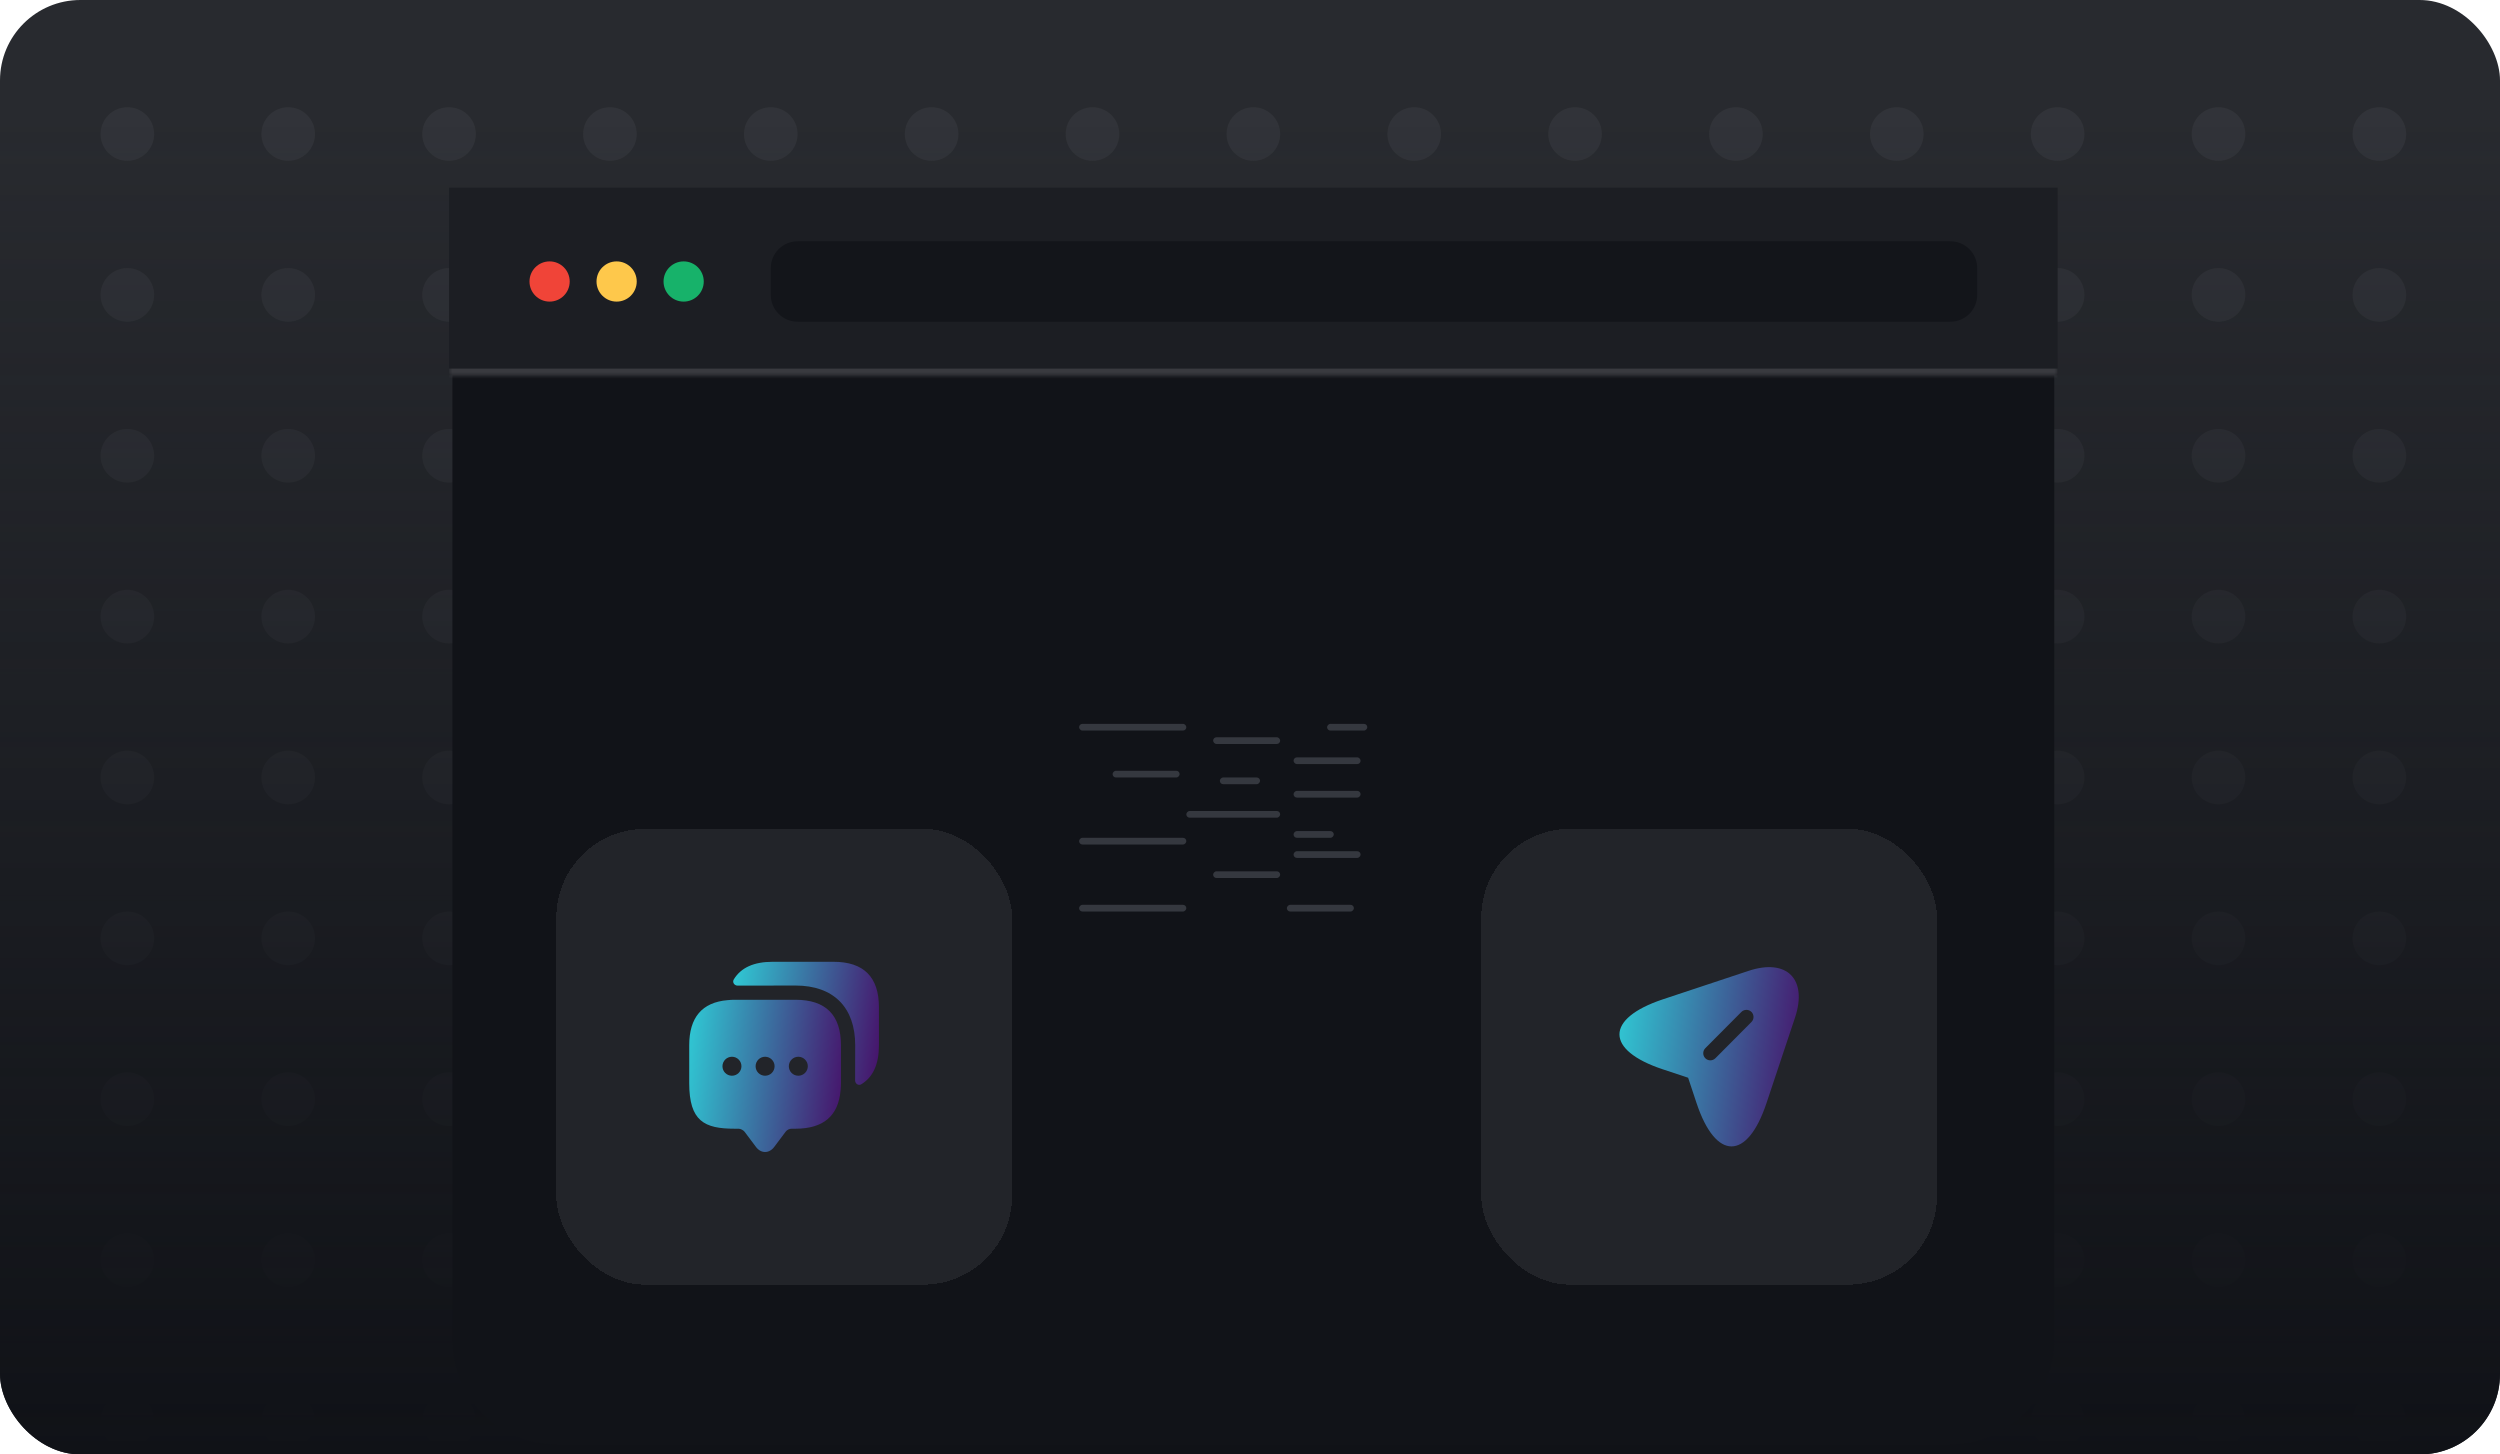 <svg width="373" height="217" viewBox="0 0 373 217" fill="none" xmlns="http://www.w3.org/2000/svg">
<g clip-path="url(#clip0_2851_17831)">
<path d="M373 0H0V217H373V0Z" fill="#282A2F"/>
<g opacity="0.05">
<path d="M23 20C23 17.791 21.209 16 19 16C16.791 16 15 17.791 15 20C15 22.209 16.791 24 19 24C21.209 24 23 22.209 23 20Z" fill="#F2F4F7"/>
<path d="M47 20C47 17.791 45.209 16 43 16C40.791 16 39 17.791 39 20C39 22.209 40.791 24 43 24C45.209 24 47 22.209 47 20Z" fill="#F2F4F7"/>
<path d="M71 20C71 17.791 69.209 16 67 16C64.791 16 63 17.791 63 20C63 22.209 64.791 24 67 24C69.209 24 71 22.209 71 20Z" fill="#F2F4F7"/>
<path d="M95 20C95 17.791 93.209 16 91 16C88.791 16 87 17.791 87 20C87 22.209 88.791 24 91 24C93.209 24 95 22.209 95 20Z" fill="#F2F4F7"/>
<path d="M119 20C119 17.791 117.209 16 115 16C112.791 16 111 17.791 111 20C111 22.209 112.791 24 115 24C117.209 24 119 22.209 119 20Z" fill="#F2F4F7"/>
<path d="M143 20C143 17.791 141.209 16 139 16C136.791 16 135 17.791 135 20C135 22.209 136.791 24 139 24C141.209 24 143 22.209 143 20Z" fill="#F2F4F7"/>
<path d="M167 20C167 17.791 165.209 16 163 16C160.791 16 159 17.791 159 20C159 22.209 160.791 24 163 24C165.209 24 167 22.209 167 20Z" fill="#F2F4F7"/>
<path d="M191 20C191 17.791 189.209 16 187 16C184.791 16 183 17.791 183 20C183 22.209 184.791 24 187 24C189.209 24 191 22.209 191 20Z" fill="#F2F4F7"/>
<path d="M215 20C215 17.791 213.209 16 211 16C208.791 16 207 17.791 207 20C207 22.209 208.791 24 211 24C213.209 24 215 22.209 215 20Z" fill="#F2F4F7"/>
<path d="M239 20C239 17.791 237.209 16 235 16C232.791 16 231 17.791 231 20C231 22.209 232.791 24 235 24C237.209 24 239 22.209 239 20Z" fill="#F2F4F7"/>
<path d="M263 20C263 17.791 261.209 16 259 16C256.791 16 255 17.791 255 20C255 22.209 256.791 24 259 24C261.209 24 263 22.209 263 20Z" fill="#F2F4F7"/>
<path d="M287 20C287 17.791 285.209 16 283 16C280.791 16 279 17.791 279 20C279 22.209 280.791 24 283 24C285.209 24 287 22.209 287 20Z" fill="#F2F4F7"/>
<path d="M311 20C311 17.791 309.209 16 307 16C304.791 16 303 17.791 303 20C303 22.209 304.791 24 307 24C309.209 24 311 22.209 311 20Z" fill="#F2F4F7"/>
<path d="M335 20C335 17.791 333.209 16 331 16C328.791 16 327 17.791 327 20C327 22.209 328.791 24 331 24C333.209 24 335 22.209 335 20Z" fill="#F2F4F7"/>
<path d="M359 20C359 17.791 357.209 16 355 16C352.791 16 351 17.791 351 20C351 22.209 352.791 24 355 24C357.209 24 359 22.209 359 20Z" fill="#F2F4F7"/>
<path d="M23 44C23 41.791 21.209 40 19 40C16.791 40 15 41.791 15 44C15 46.209 16.791 48 19 48C21.209 48 23 46.209 23 44Z" fill="#F2F4F7"/>
<path d="M47 44C47 41.791 45.209 40 43 40C40.791 40 39 41.791 39 44C39 46.209 40.791 48 43 48C45.209 48 47 46.209 47 44Z" fill="#F2F4F7"/>
<path d="M71 44C71 41.791 69.209 40 67 40C64.791 40 63 41.791 63 44C63 46.209 64.791 48 67 48C69.209 48 71 46.209 71 44Z" fill="#F2F4F7"/>
<path d="M95 44C95 41.791 93.209 40 91 40C88.791 40 87 41.791 87 44C87 46.209 88.791 48 91 48C93.209 48 95 46.209 95 44Z" fill="#F2F4F7"/>
<path d="M119 44C119 41.791 117.209 40 115 40C112.791 40 111 41.791 111 44C111 46.209 112.791 48 115 48C117.209 48 119 46.209 119 44Z" fill="#F2F4F7"/>
<path d="M143 44C143 41.791 141.209 40 139 40C136.791 40 135 41.791 135 44C135 46.209 136.791 48 139 48C141.209 48 143 46.209 143 44Z" fill="#F2F4F7"/>
<path d="M167 44C167 41.791 165.209 40 163 40C160.791 40 159 41.791 159 44C159 46.209 160.791 48 163 48C165.209 48 167 46.209 167 44Z" fill="#F2F4F7"/>
<path d="M191 44C191 41.791 189.209 40 187 40C184.791 40 183 41.791 183 44C183 46.209 184.791 48 187 48C189.209 48 191 46.209 191 44Z" fill="#F2F4F7"/>
<path d="M215 44C215 41.791 213.209 40 211 40C208.791 40 207 41.791 207 44C207 46.209 208.791 48 211 48C213.209 48 215 46.209 215 44Z" fill="#F2F4F7"/>
<path d="M239 44C239 41.791 237.209 40 235 40C232.791 40 231 41.791 231 44C231 46.209 232.791 48 235 48C237.209 48 239 46.209 239 44Z" fill="#F2F4F7"/>
<path d="M263 44C263 41.791 261.209 40 259 40C256.791 40 255 41.791 255 44C255 46.209 256.791 48 259 48C261.209 48 263 46.209 263 44Z" fill="#F2F4F7"/>
<path d="M287 44C287 41.791 285.209 40 283 40C280.791 40 279 41.791 279 44C279 46.209 280.791 48 283 48C285.209 48 287 46.209 287 44Z" fill="#F2F4F7"/>
<path d="M311 44C311 41.791 309.209 40 307 40C304.791 40 303 41.791 303 44C303 46.209 304.791 48 307 48C309.209 48 311 46.209 311 44Z" fill="#F2F4F7"/>
<path d="M335 44C335 41.791 333.209 40 331 40C328.791 40 327 41.791 327 44C327 46.209 328.791 48 331 48C333.209 48 335 46.209 335 44Z" fill="#F2F4F7"/>
<path d="M359 44C359 41.791 357.209 40 355 40C352.791 40 351 41.791 351 44C351 46.209 352.791 48 355 48C357.209 48 359 46.209 359 44Z" fill="#F2F4F7"/>
<path d="M23 68C23 65.791 21.209 64 19 64C16.791 64 15 65.791 15 68C15 70.209 16.791 72 19 72C21.209 72 23 70.209 23 68Z" fill="#F2F4F7"/>
<path d="M47 68C47 65.791 45.209 64 43 64C40.791 64 39 65.791 39 68C39 70.209 40.791 72 43 72C45.209 72 47 70.209 47 68Z" fill="#F2F4F7"/>
<path d="M71 68C71 65.791 69.209 64 67 64C64.791 64 63 65.791 63 68C63 70.209 64.791 72 67 72C69.209 72 71 70.209 71 68Z" fill="#F2F4F7"/>
<path d="M95 68C95 65.791 93.209 64 91 64C88.791 64 87 65.791 87 68C87 70.209 88.791 72 91 72C93.209 72 95 70.209 95 68Z" fill="#F2F4F7"/>
<path d="M119 68C119 65.791 117.209 64 115 64C112.791 64 111 65.791 111 68C111 70.209 112.791 72 115 72C117.209 72 119 70.209 119 68Z" fill="#F2F4F7"/>
<path d="M143 68C143 65.791 141.209 64 139 64C136.791 64 135 65.791 135 68C135 70.209 136.791 72 139 72C141.209 72 143 70.209 143 68Z" fill="#F2F4F7"/>
<path d="M167 68C167 65.791 165.209 64 163 64C160.791 64 159 65.791 159 68C159 70.209 160.791 72 163 72C165.209 72 167 70.209 167 68Z" fill="#F2F4F7"/>
<path d="M191 68C191 65.791 189.209 64 187 64C184.791 64 183 65.791 183 68C183 70.209 184.791 72 187 72C189.209 72 191 70.209 191 68Z" fill="#F2F4F7"/>
<path d="M215 68C215 65.791 213.209 64 211 64C208.791 64 207 65.791 207 68C207 70.209 208.791 72 211 72C213.209 72 215 70.209 215 68Z" fill="#F2F4F7"/>
<path d="M239 68C239 65.791 237.209 64 235 64C232.791 64 231 65.791 231 68C231 70.209 232.791 72 235 72C237.209 72 239 70.209 239 68Z" fill="#F2F4F7"/>
<path d="M263 68C263 65.791 261.209 64 259 64C256.791 64 255 65.791 255 68C255 70.209 256.791 72 259 72C261.209 72 263 70.209 263 68Z" fill="#F2F4F7"/>
<path d="M287 68C287 65.791 285.209 64 283 64C280.791 64 279 65.791 279 68C279 70.209 280.791 72 283 72C285.209 72 287 70.209 287 68Z" fill="#F2F4F7"/>
<path d="M311 68C311 65.791 309.209 64 307 64C304.791 64 303 65.791 303 68C303 70.209 304.791 72 307 72C309.209 72 311 70.209 311 68Z" fill="#F2F4F7"/>
<path d="M335 68C335 65.791 333.209 64 331 64C328.791 64 327 65.791 327 68C327 70.209 328.791 72 331 72C333.209 72 335 70.209 335 68Z" fill="#F2F4F7"/>
<path d="M359 68C359 65.791 357.209 64 355 64C352.791 64 351 65.791 351 68C351 70.209 352.791 72 355 72C357.209 72 359 70.209 359 68Z" fill="#F2F4F7"/>
<path d="M23 92C23 89.791 21.209 88 19 88C16.791 88 15 89.791 15 92C15 94.209 16.791 96 19 96C21.209 96 23 94.209 23 92Z" fill="#F2F4F7"/>
<path d="M47 92C47 89.791 45.209 88 43 88C40.791 88 39 89.791 39 92C39 94.209 40.791 96 43 96C45.209 96 47 94.209 47 92Z" fill="#F2F4F7"/>
<path d="M71 92C71 89.791 69.209 88 67 88C64.791 88 63 89.791 63 92C63 94.209 64.791 96 67 96C69.209 96 71 94.209 71 92Z" fill="#F2F4F7"/>
<path d="M95 92C95 89.791 93.209 88 91 88C88.791 88 87 89.791 87 92C87 94.209 88.791 96 91 96C93.209 96 95 94.209 95 92Z" fill="#F2F4F7"/>
<path d="M119 92C119 89.791 117.209 88 115 88C112.791 88 111 89.791 111 92C111 94.209 112.791 96 115 96C117.209 96 119 94.209 119 92Z" fill="#F2F4F7"/>
<path d="M143 92C143 89.791 141.209 88 139 88C136.791 88 135 89.791 135 92C135 94.209 136.791 96 139 96C141.209 96 143 94.209 143 92Z" fill="#F2F4F7"/>
<path d="M167 92C167 89.791 165.209 88 163 88C160.791 88 159 89.791 159 92C159 94.209 160.791 96 163 96C165.209 96 167 94.209 167 92Z" fill="#F2F4F7"/>
<path d="M191 92C191 89.791 189.209 88 187 88C184.791 88 183 89.791 183 92C183 94.209 184.791 96 187 96C189.209 96 191 94.209 191 92Z" fill="#F2F4F7"/>
<path d="M215 92C215 89.791 213.209 88 211 88C208.791 88 207 89.791 207 92C207 94.209 208.791 96 211 96C213.209 96 215 94.209 215 92Z" fill="#F2F4F7"/>
<path d="M239 92C239 89.791 237.209 88 235 88C232.791 88 231 89.791 231 92C231 94.209 232.791 96 235 96C237.209 96 239 94.209 239 92Z" fill="#F2F4F7"/>
<path d="M263 92C263 89.791 261.209 88 259 88C256.791 88 255 89.791 255 92C255 94.209 256.791 96 259 96C261.209 96 263 94.209 263 92Z" fill="#F2F4F7"/>
<path d="M287 92C287 89.791 285.209 88 283 88C280.791 88 279 89.791 279 92C279 94.209 280.791 96 283 96C285.209 96 287 94.209 287 92Z" fill="#F2F4F7"/>
<path d="M311 92C311 89.791 309.209 88 307 88C304.791 88 303 89.791 303 92C303 94.209 304.791 96 307 96C309.209 96 311 94.209 311 92Z" fill="#F2F4F7"/>
<path d="M335 92C335 89.791 333.209 88 331 88C328.791 88 327 89.791 327 92C327 94.209 328.791 96 331 96C333.209 96 335 94.209 335 92Z" fill="#F2F4F7"/>
<path d="M359 92C359 89.791 357.209 88 355 88C352.791 88 351 89.791 351 92C351 94.209 352.791 96 355 96C357.209 96 359 94.209 359 92Z" fill="#F2F4F7"/>
<path d="M23 116C23 113.791 21.209 112 19 112C16.791 112 15 113.791 15 116C15 118.209 16.791 120 19 120C21.209 120 23 118.209 23 116Z" fill="#F2F4F7"/>
<path d="M47 116C47 113.791 45.209 112 43 112C40.791 112 39 113.791 39 116C39 118.209 40.791 120 43 120C45.209 120 47 118.209 47 116Z" fill="#F2F4F7"/>
<path d="M71 116C71 113.791 69.209 112 67 112C64.791 112 63 113.791 63 116C63 118.209 64.791 120 67 120C69.209 120 71 118.209 71 116Z" fill="#F2F4F7"/>
<path d="M95 116C95 113.791 93.209 112 91 112C88.791 112 87 113.791 87 116C87 118.209 88.791 120 91 120C93.209 120 95 118.209 95 116Z" fill="#F2F4F7"/>
<path d="M119 116C119 113.791 117.209 112 115 112C112.791 112 111 113.791 111 116C111 118.209 112.791 120 115 120C117.209 120 119 118.209 119 116Z" fill="#F2F4F7"/>
<path d="M143 116C143 113.791 141.209 112 139 112C136.791 112 135 113.791 135 116C135 118.209 136.791 120 139 120C141.209 120 143 118.209 143 116Z" fill="#F2F4F7"/>
<path d="M167 116C167 113.791 165.209 112 163 112C160.791 112 159 113.791 159 116C159 118.209 160.791 120 163 120C165.209 120 167 118.209 167 116Z" fill="#F2F4F7"/>
<path d="M191 116C191 113.791 189.209 112 187 112C184.791 112 183 113.791 183 116C183 118.209 184.791 120 187 120C189.209 120 191 118.209 191 116Z" fill="#F2F4F7"/>
<path d="M215 116C215 113.791 213.209 112 211 112C208.791 112 207 113.791 207 116C207 118.209 208.791 120 211 120C213.209 120 215 118.209 215 116Z" fill="#F2F4F7"/>
<path d="M239 116C239 113.791 237.209 112 235 112C232.791 112 231 113.791 231 116C231 118.209 232.791 120 235 120C237.209 120 239 118.209 239 116Z" fill="#F2F4F7"/>
<path d="M263 116C263 113.791 261.209 112 259 112C256.791 112 255 113.791 255 116C255 118.209 256.791 120 259 120C261.209 120 263 118.209 263 116Z" fill="#F2F4F7"/>
<path d="M287 116C287 113.791 285.209 112 283 112C280.791 112 279 113.791 279 116C279 118.209 280.791 120 283 120C285.209 120 287 118.209 287 116Z" fill="#F2F4F7"/>
<path d="M311 116C311 113.791 309.209 112 307 112C304.791 112 303 113.791 303 116C303 118.209 304.791 120 307 120C309.209 120 311 118.209 311 116Z" fill="#F2F4F7"/>
<path d="M335 116C335 113.791 333.209 112 331 112C328.791 112 327 113.791 327 116C327 118.209 328.791 120 331 120C333.209 120 335 118.209 335 116Z" fill="#F2F4F7"/>
<path d="M359 116C359 113.791 357.209 112 355 112C352.791 112 351 113.791 351 116C351 118.209 352.791 120 355 120C357.209 120 359 118.209 359 116Z" fill="#F2F4F7"/>
<path d="M23 140C23 137.791 21.209 136 19 136C16.791 136 15 137.791 15 140C15 142.209 16.791 144 19 144C21.209 144 23 142.209 23 140Z" fill="#F2F4F7"/>
<path d="M47 140C47 137.791 45.209 136 43 136C40.791 136 39 137.791 39 140C39 142.209 40.791 144 43 144C45.209 144 47 142.209 47 140Z" fill="#F2F4F7"/>
<path d="M71 140C71 137.791 69.209 136 67 136C64.791 136 63 137.791 63 140C63 142.209 64.791 144 67 144C69.209 144 71 142.209 71 140Z" fill="#F2F4F7"/>
<path d="M95 140C95 137.791 93.209 136 91 136C88.791 136 87 137.791 87 140C87 142.209 88.791 144 91 144C93.209 144 95 142.209 95 140Z" fill="#F2F4F7"/>
<path d="M119 140C119 137.791 117.209 136 115 136C112.791 136 111 137.791 111 140C111 142.209 112.791 144 115 144C117.209 144 119 142.209 119 140Z" fill="#F2F4F7"/>
<path d="M143 140C143 137.791 141.209 136 139 136C136.791 136 135 137.791 135 140C135 142.209 136.791 144 139 144C141.209 144 143 142.209 143 140Z" fill="#F2F4F7"/>
<path d="M167 140C167 137.791 165.209 136 163 136C160.791 136 159 137.791 159 140C159 142.209 160.791 144 163 144C165.209 144 167 142.209 167 140Z" fill="#F2F4F7"/>
<path d="M191 140C191 137.791 189.209 136 187 136C184.791 136 183 137.791 183 140C183 142.209 184.791 144 187 144C189.209 144 191 142.209 191 140Z" fill="#F2F4F7"/>
<path d="M215 140C215 137.791 213.209 136 211 136C208.791 136 207 137.791 207 140C207 142.209 208.791 144 211 144C213.209 144 215 142.209 215 140Z" fill="#F2F4F7"/>
<path d="M239 140C239 137.791 237.209 136 235 136C232.791 136 231 137.791 231 140C231 142.209 232.791 144 235 144C237.209 144 239 142.209 239 140Z" fill="#F2F4F7"/>
<path d="M263 140C263 137.791 261.209 136 259 136C256.791 136 255 137.791 255 140C255 142.209 256.791 144 259 144C261.209 144 263 142.209 263 140Z" fill="#F2F4F7"/>
<path d="M287 140C287 137.791 285.209 136 283 136C280.791 136 279 137.791 279 140C279 142.209 280.791 144 283 144C285.209 144 287 142.209 287 140Z" fill="#F2F4F7"/>
<path d="M311 140C311 137.791 309.209 136 307 136C304.791 136 303 137.791 303 140C303 142.209 304.791 144 307 144C309.209 144 311 142.209 311 140Z" fill="#F2F4F7"/>
<path d="M335 140C335 137.791 333.209 136 331 136C328.791 136 327 137.791 327 140C327 142.209 328.791 144 331 144C333.209 144 335 142.209 335 140Z" fill="#F2F4F7"/>
<path d="M359 140C359 137.791 357.209 136 355 136C352.791 136 351 137.791 351 140C351 142.209 352.791 144 355 144C357.209 144 359 142.209 359 140Z" fill="#F2F4F7"/>
<path d="M23 164C23 161.791 21.209 160 19 160C16.791 160 15 161.791 15 164C15 166.209 16.791 168 19 168C21.209 168 23 166.209 23 164Z" fill="#F2F4F7"/>
<path d="M47 164C47 161.791 45.209 160 43 160C40.791 160 39 161.791 39 164C39 166.209 40.791 168 43 168C45.209 168 47 166.209 47 164Z" fill="#F2F4F7"/>
<path d="M71 164C71 161.791 69.209 160 67 160C64.791 160 63 161.791 63 164C63 166.209 64.791 168 67 168C69.209 168 71 166.209 71 164Z" fill="#F2F4F7"/>
<path d="M95 164C95 161.791 93.209 160 91 160C88.791 160 87 161.791 87 164C87 166.209 88.791 168 91 168C93.209 168 95 166.209 95 164Z" fill="#F2F4F7"/>
<path d="M119 164C119 161.791 117.209 160 115 160C112.791 160 111 161.791 111 164C111 166.209 112.791 168 115 168C117.209 168 119 166.209 119 164Z" fill="#F2F4F7"/>
<path d="M143 164C143 161.791 141.209 160 139 160C136.791 160 135 161.791 135 164C135 166.209 136.791 168 139 168C141.209 168 143 166.209 143 164Z" fill="#F2F4F7"/>
<path d="M167 164C167 161.791 165.209 160 163 160C160.791 160 159 161.791 159 164C159 166.209 160.791 168 163 168C165.209 168 167 166.209 167 164Z" fill="#F2F4F7"/>
<path d="M191 164C191 161.791 189.209 160 187 160C184.791 160 183 161.791 183 164C183 166.209 184.791 168 187 168C189.209 168 191 166.209 191 164Z" fill="#F2F4F7"/>
<path d="M215 164C215 161.791 213.209 160 211 160C208.791 160 207 161.791 207 164C207 166.209 208.791 168 211 168C213.209 168 215 166.209 215 164Z" fill="#F2F4F7"/>
<path d="M239 164C239 161.791 237.209 160 235 160C232.791 160 231 161.791 231 164C231 166.209 232.791 168 235 168C237.209 168 239 166.209 239 164Z" fill="#F2F4F7"/>
<path d="M263 164C263 161.791 261.209 160 259 160C256.791 160 255 161.791 255 164C255 166.209 256.791 168 259 168C261.209 168 263 166.209 263 164Z" fill="#F2F4F7"/>
<path d="M287 164C287 161.791 285.209 160 283 160C280.791 160 279 161.791 279 164C279 166.209 280.791 168 283 168C285.209 168 287 166.209 287 164Z" fill="#F2F4F7"/>
<path d="M311 164C311 161.791 309.209 160 307 160C304.791 160 303 161.791 303 164C303 166.209 304.791 168 307 168C309.209 168 311 166.209 311 164Z" fill="#F2F4F7"/>
<path d="M335 164C335 161.791 333.209 160 331 160C328.791 160 327 161.791 327 164C327 166.209 328.791 168 331 168C333.209 168 335 166.209 335 164Z" fill="#F2F4F7"/>
<path d="M359 164C359 161.791 357.209 160 355 160C352.791 160 351 161.791 351 164C351 166.209 352.791 168 355 168C357.209 168 359 166.209 359 164Z" fill="#F2F4F7"/>
<path d="M23 188C23 185.791 21.209 184 19 184C16.791 184 15 185.791 15 188C15 190.209 16.791 192 19 192C21.209 192 23 190.209 23 188Z" fill="#F2F4F7"/>
<path d="M47 188C47 185.791 45.209 184 43 184C40.791 184 39 185.791 39 188C39 190.209 40.791 192 43 192C45.209 192 47 190.209 47 188Z" fill="#F2F4F7"/>
<path d="M71 188C71 185.791 69.209 184 67 184C64.791 184 63 185.791 63 188C63 190.209 64.791 192 67 192C69.209 192 71 190.209 71 188Z" fill="#F2F4F7"/>
<path d="M95 188C95 185.791 93.209 184 91 184C88.791 184 87 185.791 87 188C87 190.209 88.791 192 91 192C93.209 192 95 190.209 95 188Z" fill="#F2F4F7"/>
<path d="M119 188C119 185.791 117.209 184 115 184C112.791 184 111 185.791 111 188C111 190.209 112.791 192 115 192C117.209 192 119 190.209 119 188Z" fill="#F2F4F7"/>
<path d="M143 188C143 185.791 141.209 184 139 184C136.791 184 135 185.791 135 188C135 190.209 136.791 192 139 192C141.209 192 143 190.209 143 188Z" fill="#F2F4F7"/>
<path d="M167 188C167 185.791 165.209 184 163 184C160.791 184 159 185.791 159 188C159 190.209 160.791 192 163 192C165.209 192 167 190.209 167 188Z" fill="#F2F4F7"/>
<path d="M191 188C191 185.791 189.209 184 187 184C184.791 184 183 185.791 183 188C183 190.209 184.791 192 187 192C189.209 192 191 190.209 191 188Z" fill="#F2F4F7"/>
<path d="M215 188C215 185.791 213.209 184 211 184C208.791 184 207 185.791 207 188C207 190.209 208.791 192 211 192C213.209 192 215 190.209 215 188Z" fill="#F2F4F7"/>
<path d="M239 188C239 185.791 237.209 184 235 184C232.791 184 231 185.791 231 188C231 190.209 232.791 192 235 192C237.209 192 239 190.209 239 188Z" fill="#F2F4F7"/>
<path d="M263 188C263 185.791 261.209 184 259 184C256.791 184 255 185.791 255 188C255 190.209 256.791 192 259 192C261.209 192 263 190.209 263 188Z" fill="#F2F4F7"/>
<path d="M287 188C287 185.791 285.209 184 283 184C280.791 184 279 185.791 279 188C279 190.209 280.791 192 283 192C285.209 192 287 190.209 287 188Z" fill="#F2F4F7"/>
<path d="M311 188C311 185.791 309.209 184 307 184C304.791 184 303 185.791 303 188C303 190.209 304.791 192 307 192C309.209 192 311 190.209 311 188Z" fill="#F2F4F7"/>
<path d="M335 188C335 185.791 333.209 184 331 184C328.791 184 327 185.791 327 188C327 190.209 328.791 192 331 192C333.209 192 335 190.209 335 188Z" fill="#F2F4F7"/>
<path d="M359 188C359 185.791 357.209 184 355 184C352.791 184 351 185.791 351 188C351 190.209 352.791 192 355 192C357.209 192 359 190.209 359 188Z" fill="#F2F4F7"/>
<path d="M23 212C23 209.791 21.209 208 19 208C16.791 208 15 209.791 15 212C15 214.209 16.791 216 19 216C21.209 216 23 214.209 23 212Z" fill="#F2F4F7"/>
<path d="M47 212C47 209.791 45.209 208 43 208C40.791 208 39 209.791 39 212C39 214.209 40.791 216 43 216C45.209 216 47 214.209 47 212Z" fill="#F2F4F7"/>
<path d="M71 212C71 209.791 69.209 208 67 208C64.791 208 63 209.791 63 212C63 214.209 64.791 216 67 216C69.209 216 71 214.209 71 212Z" fill="#F2F4F7"/>
<path d="M95 212C95 209.791 93.209 208 91 208C88.791 208 87 209.791 87 212C87 214.209 88.791 216 91 216C93.209 216 95 214.209 95 212Z" fill="#F2F4F7"/>
<path d="M119 212C119 209.791 117.209 208 115 208C112.791 208 111 209.791 111 212C111 214.209 112.791 216 115 216C117.209 216 119 214.209 119 212Z" fill="#F2F4F7"/>
<path d="M143 212C143 209.791 141.209 208 139 208C136.791 208 135 209.791 135 212C135 214.209 136.791 216 139 216C141.209 216 143 214.209 143 212Z" fill="#F2F4F7"/>
<path d="M167 212C167 209.791 165.209 208 163 208C160.791 208 159 209.791 159 212C159 214.209 160.791 216 163 216C165.209 216 167 214.209 167 212Z" fill="#F2F4F7"/>
<path d="M191 212C191 209.791 189.209 208 187 208C184.791 208 183 209.791 183 212C183 214.209 184.791 216 187 216C189.209 216 191 214.209 191 212Z" fill="#F2F4F7"/>
<path d="M215 212C215 209.791 213.209 208 211 208C208.791 208 207 209.791 207 212C207 214.209 208.791 216 211 216C213.209 216 215 214.209 215 212Z" fill="#F2F4F7"/>
<path d="M239 212C239 209.791 237.209 208 235 208C232.791 208 231 209.791 231 212C231 214.209 232.791 216 235 216C237.209 216 239 214.209 239 212Z" fill="#F2F4F7"/>
<path d="M263 212C263 209.791 261.209 208 259 208C256.791 208 255 209.791 255 212C255 214.209 256.791 216 259 216C261.209 216 263 214.209 263 212Z" fill="#F2F4F7"/>
<path d="M287 212C287 209.791 285.209 208 283 208C280.791 208 279 209.791 279 212C279 214.209 280.791 216 283 216C285.209 216 287 214.209 287 212Z" fill="#F2F4F7"/>
<path d="M311 212C311 209.791 309.209 208 307 208C304.791 208 303 209.791 303 212C303 214.209 304.791 216 307 216C309.209 216 311 214.209 311 212Z" fill="#F2F4F7"/>
<path d="M335 212C335 209.791 333.209 208 331 208C328.791 208 327 209.791 327 212C327 214.209 328.791 216 331 216C333.209 216 335 214.209 335 212Z" fill="#F2F4F7"/>
<path d="M359 212C359 209.791 357.209 208 355 208C352.791 208 351 209.791 351 212C351 214.209 352.791 216 355 216C357.209 216 359 214.209 359 212Z" fill="#F2F4F7"/>
</g>
<path d="M373 17H0V217H373V17Z" fill="url(#paint0_linear_2851_17831)"/>
<path d="M291 28.5H83C74.44 28.5 67.5 35.44 67.5 44V200C67.5 208.56 74.44 215.5 83 215.5H291C299.56 215.5 306.5 208.56 306.5 200V44C306.5 35.44 299.56 28.5 291 28.5Z" fill="#111318"/>
<g filter="url(#filter0_f_2851_17831)">
<rect x="161" y="108" width="16" height="1" rx="0.5" fill="#35383F"/>
</g>
<g filter="url(#filter1_f_2851_17831)">
<rect width="16" height="1" rx="0.5" transform="matrix(1 0 0 -1 161 136)" fill="#35383F"/>
</g>
<g filter="url(#filter2_f_2851_17831)">
<rect width="16" height="1" rx="0.5" transform="matrix(1 0 0 -1 161 126)" fill="#35383F"/>
</g>
<g filter="url(#filter3_f_2851_17831)">
<rect x="181" y="110" width="10" height="1" rx="0.5" fill="#35383F"/>
</g>
<g filter="url(#filter4_f_2851_17831)">
<rect width="10" height="1" rx="0.5" transform="matrix(1 0 0 -1 181 131)" fill="#35383F"/>
</g>
<g filter="url(#filter5_f_2851_17831)">
<rect width="10" height="1" rx="0.5" transform="matrix(1 0 0 -1 192 136)" fill="#35383F"/>
</g>
<g filter="url(#filter6_f_2851_17831)">
<rect width="14" height="1" rx="0.5" transform="matrix(1 0 0 -1 177 122)" fill="#35383F"/>
</g>
<g filter="url(#filter7_f_2851_17831)">
<rect width="10" height="1" rx="0.5" transform="matrix(1 0 0 -1 166 116)" fill="#35383F"/>
</g>
<g filter="url(#filter8_f_2851_17831)">
<rect x="193" y="113" width="10" height="1" rx="0.5" fill="#35383F"/>
</g>
<g filter="url(#filter9_f_2851_17831)">
<rect width="10" height="1" rx="0.5" transform="matrix(1 0 0 -1 193 128)" fill="#35383F"/>
</g>
<g filter="url(#filter10_f_2851_17831)">
<rect width="10" height="1" rx="0.5" transform="matrix(1 0 0 -1 193 119)" fill="#35383F"/>
</g>
<g filter="url(#filter11_f_2851_17831)">
<rect width="6" height="1" rx="0.5" transform="matrix(1 0 0 -1 193 125)" fill="#35383F"/>
</g>
<g filter="url(#filter12_f_2851_17831)">
<rect width="6" height="1" rx="0.5" transform="matrix(1 0 0 -1 182 117)" fill="#35383F"/>
</g>
<g filter="url(#filter13_f_2851_17831)">
<rect width="6" height="1" rx="0.5" transform="matrix(1 0 0 -1 198 109)" fill="#35383F"/>
</g>
<g filter="url(#filter14_dd_2851_17831)">
<rect x="83" y="84" width="68" height="68" rx="13.25" fill="#222429" shape-rendering="crispEdges"/>
<path d="M118.686 109.5H109.619C109.251 109.5 108.896 109.514 108.556 109.557C104.746 109.882 102.833 112.135 102.833 116.286V121.952C102.833 127.619 105.1 128.738 109.619 128.738H110.186C110.497 128.738 110.908 128.951 111.092 129.192L112.792 131.458C113.543 132.464 114.761 132.464 115.512 131.458L117.212 129.192C117.425 128.908 117.765 128.738 118.119 128.738H118.686C122.836 128.738 125.089 126.84 125.415 123.015C125.457 122.675 125.471 122.321 125.471 121.952V116.286C125.471 111.767 123.205 109.5 118.686 109.5ZM109.208 120.833C108.415 120.833 107.791 120.196 107.791 119.417C107.791 118.637 108.429 118 109.208 118C109.987 118 110.625 118.637 110.625 119.417C110.625 120.196 109.987 120.833 109.208 120.833ZM114.152 120.833C113.359 120.833 112.736 120.196 112.736 119.417C112.736 118.637 113.373 118 114.152 118C114.931 118 115.569 118.637 115.569 119.417C115.569 120.196 114.946 120.833 114.152 120.833ZM119.111 120.833C118.317 120.833 117.694 120.196 117.694 119.417C117.694 118.637 118.331 118 119.111 118C119.89 118 120.527 118.637 120.527 119.417C120.527 120.196 119.89 120.833 119.111 120.833Z" fill="url(#paint1_linear_2851_17831)"/>
<path d="M131.138 110.619V116.286C131.138 119.119 130.26 121.046 128.503 122.108C128.078 122.363 127.583 122.023 127.583 121.528L127.597 116.286C127.597 110.619 124.353 107.375 118.686 107.375L110.058 107.389C109.563 107.389 109.223 106.893 109.478 106.468C110.54 104.712 112.467 103.833 115.286 103.833H124.353C128.872 103.833 131.138 106.1 131.138 110.619Z" fill="url(#paint2_linear_2851_17831)"/>
</g>
<g filter="url(#filter15_dd_2851_17831)">
<rect x="221" y="84" width="68" height="68" rx="13.25" fill="#222429" shape-rendering="crispEdges"/>
<path d="M260.865 105.193L248.072 109.443C239.473 112.319 239.473 117.008 248.072 119.87L251.869 121.131L253.13 124.928C255.992 133.527 260.695 133.527 263.557 124.928L267.821 112.149C269.719 106.412 266.602 103.281 260.865 105.193ZM261.318 112.815L255.935 118.227C255.722 118.439 255.453 118.538 255.184 118.538C254.915 118.538 254.646 118.439 254.433 118.227C254.022 117.816 254.022 117.136 254.433 116.725L259.817 111.313C260.227 110.903 260.907 110.903 261.318 111.313C261.729 111.724 261.729 112.404 261.318 112.815Z" fill="url(#paint3_linear_2851_17831)"/>
</g>
<path d="M67 28H307V56H67V28Z" fill="#1C1E23"/>
<mask id="mask0_2851_17831" style="mask-type:luminance" maskUnits="userSpaceOnUse" x="67" y="28" width="240" height="28">
<path d="M67 28H307V56H67V28Z" fill="#23252A"/>
<path d="M67.5 28.5H306.5V55.5H67.5V28.5Z" stroke="white" stroke-opacity="0.1"/>
</mask>
<g mask="url(#mask0_2851_17831)">
<path d="M307 55H67V57H307V55Z" fill="#23252A"/>
<path d="M67.5 56.5V55.5H306.5V56.5H67.5Z" stroke="white" stroke-opacity="0.1"/>
</g>
<path d="M85 42C85 40.343 83.657 39 82 39C80.343 39 79 40.343 79 42C79 43.657 80.343 45 82 45C83.657 45 85 43.657 85 42Z" fill="#F04438"/>
<path d="M95 42C95 40.343 93.657 39 92 39C90.343 39 89 40.343 89 42C89 43.657 90.343 45 92 45C93.657 45 95 43.657 95 42Z" fill="#FEC84B"/>
<path d="M105 42C105 40.343 103.657 39 102 39C100.343 39 99 40.343 99 42C99 43.657 100.343 45 102 45C103.657 45 105 43.657 105 42Z" fill="#17B26A"/>
<path d="M291 36H119C116.791 36 115 37.791 115 40V44C115 46.209 116.791 48 119 48H291C293.209 48 295 46.209 295 44V40C295 37.791 293.209 36 291 36Z" fill="#13151A"/>
</g>
<defs>
<filter id="filter0_f_2851_17831" x="160.4" y="107.4" width="17.2" height="2.2" filterUnits="userSpaceOnUse" color-interpolation-filters="sRGB">
<feFlood flood-opacity="0" result="BackgroundImageFix"/>
<feBlend mode="normal" in="SourceGraphic" in2="BackgroundImageFix" result="shape"/>
<feGaussianBlur stdDeviation="0.3" result="effect1_foregroundBlur_2851_17831"/>
</filter>
<filter id="filter1_f_2851_17831" x="160.4" y="134.4" width="17.2" height="2.2" filterUnits="userSpaceOnUse" color-interpolation-filters="sRGB">
<feFlood flood-opacity="0" result="BackgroundImageFix"/>
<feBlend mode="normal" in="SourceGraphic" in2="BackgroundImageFix" result="shape"/>
<feGaussianBlur stdDeviation="0.3" result="effect1_foregroundBlur_2851_17831"/>
</filter>
<filter id="filter2_f_2851_17831" x="160.4" y="124.4" width="17.2" height="2.2" filterUnits="userSpaceOnUse" color-interpolation-filters="sRGB">
<feFlood flood-opacity="0" result="BackgroundImageFix"/>
<feBlend mode="normal" in="SourceGraphic" in2="BackgroundImageFix" result="shape"/>
<feGaussianBlur stdDeviation="0.3" result="effect1_foregroundBlur_2851_17831"/>
</filter>
<filter id="filter3_f_2851_17831" x="180.4" y="109.4" width="11.2" height="2.2" filterUnits="userSpaceOnUse" color-interpolation-filters="sRGB">
<feFlood flood-opacity="0" result="BackgroundImageFix"/>
<feBlend mode="normal" in="SourceGraphic" in2="BackgroundImageFix" result="shape"/>
<feGaussianBlur stdDeviation="0.3" result="effect1_foregroundBlur_2851_17831"/>
</filter>
<filter id="filter4_f_2851_17831" x="180.4" y="129.4" width="11.2" height="2.2" filterUnits="userSpaceOnUse" color-interpolation-filters="sRGB">
<feFlood flood-opacity="0" result="BackgroundImageFix"/>
<feBlend mode="normal" in="SourceGraphic" in2="BackgroundImageFix" result="shape"/>
<feGaussianBlur stdDeviation="0.3" result="effect1_foregroundBlur_2851_17831"/>
</filter>
<filter id="filter5_f_2851_17831" x="191.4" y="134.4" width="11.2" height="2.2" filterUnits="userSpaceOnUse" color-interpolation-filters="sRGB">
<feFlood flood-opacity="0" result="BackgroundImageFix"/>
<feBlend mode="normal" in="SourceGraphic" in2="BackgroundImageFix" result="shape"/>
<feGaussianBlur stdDeviation="0.3" result="effect1_foregroundBlur_2851_17831"/>
</filter>
<filter id="filter6_f_2851_17831" x="176.4" y="120.4" width="15.2" height="2.2" filterUnits="userSpaceOnUse" color-interpolation-filters="sRGB">
<feFlood flood-opacity="0" result="BackgroundImageFix"/>
<feBlend mode="normal" in="SourceGraphic" in2="BackgroundImageFix" result="shape"/>
<feGaussianBlur stdDeviation="0.3" result="effect1_foregroundBlur_2851_17831"/>
</filter>
<filter id="filter7_f_2851_17831" x="165.4" y="114.4" width="11.2" height="2.2" filterUnits="userSpaceOnUse" color-interpolation-filters="sRGB">
<feFlood flood-opacity="0" result="BackgroundImageFix"/>
<feBlend mode="normal" in="SourceGraphic" in2="BackgroundImageFix" result="shape"/>
<feGaussianBlur stdDeviation="0.3" result="effect1_foregroundBlur_2851_17831"/>
</filter>
<filter id="filter8_f_2851_17831" x="192.4" y="112.4" width="11.2" height="2.2" filterUnits="userSpaceOnUse" color-interpolation-filters="sRGB">
<feFlood flood-opacity="0" result="BackgroundImageFix"/>
<feBlend mode="normal" in="SourceGraphic" in2="BackgroundImageFix" result="shape"/>
<feGaussianBlur stdDeviation="0.3" result="effect1_foregroundBlur_2851_17831"/>
</filter>
<filter id="filter9_f_2851_17831" x="192.4" y="126.4" width="11.2" height="2.2" filterUnits="userSpaceOnUse" color-interpolation-filters="sRGB">
<feFlood flood-opacity="0" result="BackgroundImageFix"/>
<feBlend mode="normal" in="SourceGraphic" in2="BackgroundImageFix" result="shape"/>
<feGaussianBlur stdDeviation="0.3" result="effect1_foregroundBlur_2851_17831"/>
</filter>
<filter id="filter10_f_2851_17831" x="192.4" y="117.4" width="11.2" height="2.2" filterUnits="userSpaceOnUse" color-interpolation-filters="sRGB">
<feFlood flood-opacity="0" result="BackgroundImageFix"/>
<feBlend mode="normal" in="SourceGraphic" in2="BackgroundImageFix" result="shape"/>
<feGaussianBlur stdDeviation="0.3" result="effect1_foregroundBlur_2851_17831"/>
</filter>
<filter id="filter11_f_2851_17831" x="192.4" y="123.4" width="7.2" height="2.2" filterUnits="userSpaceOnUse" color-interpolation-filters="sRGB">
<feFlood flood-opacity="0" result="BackgroundImageFix"/>
<feBlend mode="normal" in="SourceGraphic" in2="BackgroundImageFix" result="shape"/>
<feGaussianBlur stdDeviation="0.3" result="effect1_foregroundBlur_2851_17831"/>
</filter>
<filter id="filter12_f_2851_17831" x="181.4" y="115.4" width="7.2" height="2.2" filterUnits="userSpaceOnUse" color-interpolation-filters="sRGB">
<feFlood flood-opacity="0" result="BackgroundImageFix"/>
<feBlend mode="normal" in="SourceGraphic" in2="BackgroundImageFix" result="shape"/>
<feGaussianBlur stdDeviation="0.3" result="effect1_foregroundBlur_2851_17831"/>
</filter>
<filter id="filter13_f_2851_17831" x="197.4" y="107.4" width="7.2" height="2.2" filterUnits="userSpaceOnUse" color-interpolation-filters="sRGB">
<feFlood flood-opacity="0" result="BackgroundImageFix"/>
<feBlend mode="normal" in="SourceGraphic" in2="BackgroundImageFix" result="shape"/>
<feGaussianBlur stdDeviation="0.3" result="effect1_foregroundBlur_2851_17831"/>
</filter>
<filter id="filter14_dd_2851_17831" x="49" y="78.333" width="136" height="136" filterUnits="userSpaceOnUse" color-interpolation-filters="sRGB">
<feFlood flood-opacity="0" result="BackgroundImageFix"/>
<feColorMatrix in="SourceAlpha" type="matrix" values="0 0 0 0 0 0 0 0 0 0 0 0 0 0 0 0 0 0 127 0" result="hardAlpha"/>
<feOffset dy="11.333"/>
<feGaussianBlur stdDeviation="5.667"/>
<feComposite in2="hardAlpha" operator="out"/>
<feColorMatrix type="matrix" values="0 0 0 0 0.063 0 0 0 0 0.094 0 0 0 0 0.157 0 0 0 0.03 0"/>
<feBlend mode="normal" in2="BackgroundImageFix" result="effect1_dropShadow_2851_17831"/>
<feColorMatrix in="SourceAlpha" type="matrix" values="0 0 0 0 0 0 0 0 0 0 0 0 0 0 0 0 0 0 127 0" result="hardAlpha"/>
<feOffset dy="28.333"/>
<feGaussianBlur stdDeviation="17"/>
<feComposite in2="hardAlpha" operator="out"/>
<feColorMatrix type="matrix" values="0 0 0 0 0 0 0 0 0 0 0 0 0 0 0 0 0 0 0.08 0"/>
<feBlend mode="normal" in2="effect1_dropShadow_2851_17831" result="effect2_dropShadow_2851_17831"/>
<feBlend mode="normal" in="SourceGraphic" in2="effect2_dropShadow_2851_17831" result="shape"/>
</filter>
<filter id="filter15_dd_2851_17831" x="187" y="78.333" width="136" height="136" filterUnits="userSpaceOnUse" color-interpolation-filters="sRGB">
<feFlood flood-opacity="0" result="BackgroundImageFix"/>
<feColorMatrix in="SourceAlpha" type="matrix" values="0 0 0 0 0 0 0 0 0 0 0 0 0 0 0 0 0 0 127 0" result="hardAlpha"/>
<feOffset dy="11.333"/>
<feGaussianBlur stdDeviation="5.667"/>
<feComposite in2="hardAlpha" operator="out"/>
<feColorMatrix type="matrix" values="0 0 0 0 0.063 0 0 0 0 0.094 0 0 0 0 0.157 0 0 0 0.03 0"/>
<feBlend mode="normal" in2="BackgroundImageFix" result="effect1_dropShadow_2851_17831"/>
<feColorMatrix in="SourceAlpha" type="matrix" values="0 0 0 0 0 0 0 0 0 0 0 0 0 0 0 0 0 0 127 0" result="hardAlpha"/>
<feOffset dy="28.333"/>
<feGaussianBlur stdDeviation="17"/>
<feComposite in2="hardAlpha" operator="out"/>
<feColorMatrix type="matrix" values="0 0 0 0 0 0 0 0 0 0 0 0 0 0 0 0 0 0 0.08 0"/>
<feBlend mode="normal" in2="effect1_dropShadow_2851_17831" result="effect2_dropShadow_2851_17831"/>
<feBlend mode="normal" in="SourceGraphic" in2="effect2_dropShadow_2851_17831" result="shape"/>
</filter>
<linearGradient id="paint0_linear_2851_17831" x1="186.5" y1="17" x2="186.5" y2="217" gradientUnits="userSpaceOnUse">
<stop stop-color="#101217" stop-opacity="0"/>
<stop offset="1" stop-color="#101217"/>
</linearGradient>
<linearGradient id="paint1_linear_2851_17831" x1="102.833" y1="115.667" x2="127.11" y2="118.587" gradientUnits="userSpaceOnUse">
<stop stop-color="#30C5D2"/>
<stop offset="1" stop-color="#471069"/>
</linearGradient>
<linearGradient id="paint2_linear_2851_17831" x1="109.391" y1="108.819" x2="132.577" y2="112.133" gradientUnits="userSpaceOnUse">
<stop stop-color="#30C5D2"/>
<stop offset="1" stop-color="#471069"/>
</linearGradient>
<linearGradient id="paint3_linear_2851_17831" x1="241.623" y1="111.894" x2="270.311" y2="115.357" gradientUnits="userSpaceOnUse">
<stop stop-color="#30C5D2"/>
<stop offset="1" stop-color="#471069"/>
</linearGradient>
<clipPath id="clip0_2851_17831">
<rect width="373" height="217" rx="12" fill="white"/>
</clipPath>
</defs>
</svg>
